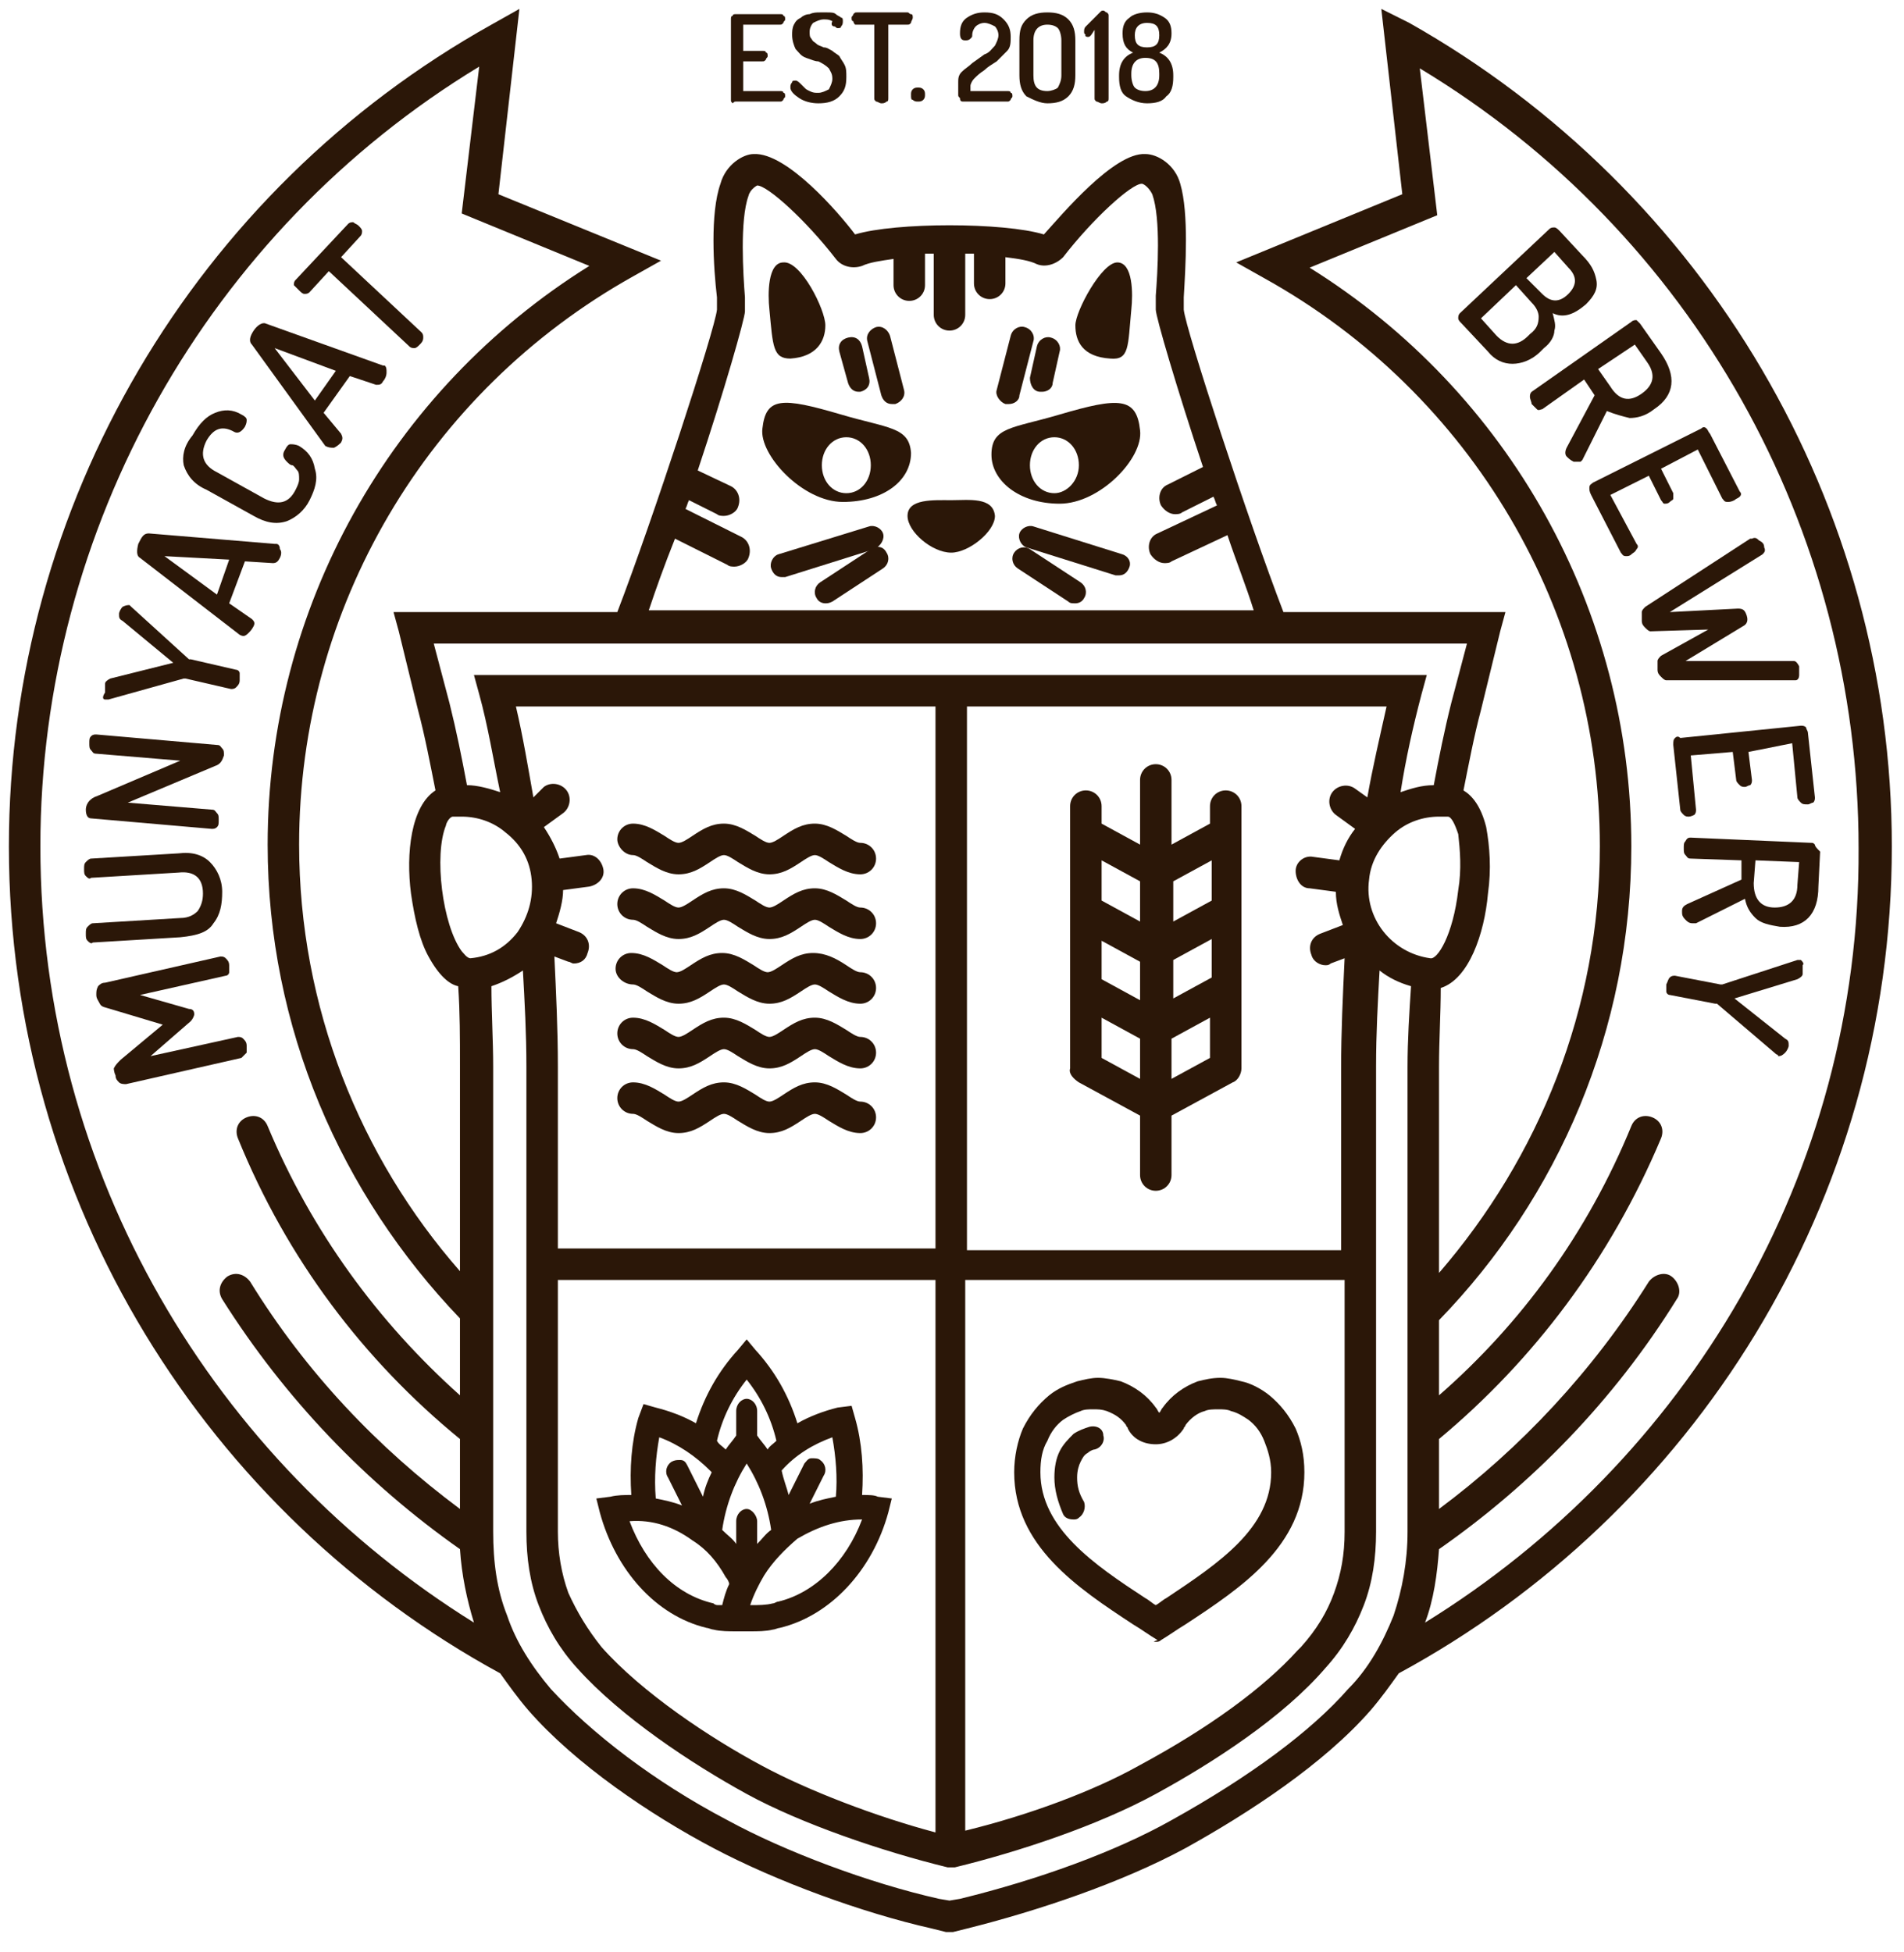 <svg width="79" height="81" viewBox="0 0 79 81" fill="none" xmlns="http://www.w3.org/2000/svg">
<path d="M64.059 14.443C64.349 14.225 64.494 13.935 64.494 13.717C64.567 13.499 64.494 13.282 64.422 12.992C64.857 13.209 65.292 13.064 65.8 12.629C66.163 12.266 66.308 11.976 66.235 11.614C66.163 11.251 66.018 10.961 65.655 10.598L64.712 9.582C64.639 9.51 64.567 9.437 64.494 9.437C64.422 9.437 64.349 9.437 64.277 9.51L60.577 12.992C60.505 13.064 60.505 13.137 60.505 13.209C60.505 13.282 60.577 13.354 60.65 13.427L61.738 14.588C62.028 14.95 62.391 15.095 62.754 15.095C63.116 15.095 63.551 14.95 63.914 14.588L64.059 14.443ZM64.494 10.453L65.075 11.106C65.437 11.468 65.437 11.831 65.075 12.194C64.712 12.556 64.349 12.556 63.987 12.194L63.334 11.541L64.494 10.453ZM63.479 13.862L63.406 13.935C62.971 14.37 62.536 14.37 62.101 13.935L61.448 13.209L62.899 11.831L63.551 12.556C63.769 12.774 63.842 12.992 63.842 13.137C63.842 13.427 63.769 13.645 63.479 13.862Z" fill="#2B1708"/>
<path d="M67.614 17.344C67.904 17.344 68.266 17.272 68.629 16.981C69.5 16.401 69.572 15.603 68.919 14.66L68.049 13.427C67.976 13.354 67.976 13.354 67.904 13.282C67.831 13.282 67.759 13.282 67.686 13.354L63.551 16.256C63.479 16.329 63.479 16.401 63.479 16.474C63.479 16.546 63.551 16.691 63.551 16.764C63.624 16.836 63.697 16.909 63.769 16.981C63.842 17.054 63.914 16.981 63.987 16.981L65.728 15.748L66.163 16.401L65.002 18.577C64.93 18.722 64.93 18.867 65.002 18.94C65.075 19.012 65.147 19.085 65.292 19.158C65.437 19.158 65.51 19.158 65.582 19.158L65.655 19.085L66.671 17.054C67.033 17.199 67.323 17.272 67.614 17.344ZM67.831 14.297L68.339 15.023C68.702 15.531 68.629 15.966 68.121 16.329C67.614 16.691 67.178 16.619 66.816 16.038L66.308 15.313L67.831 14.297Z" fill="#2B1708"/>
<path d="M66.816 20.536L68.412 19.738L68.919 20.753C68.992 20.826 68.992 20.899 69.064 20.899C69.137 20.899 69.21 20.899 69.282 20.826C69.355 20.753 69.427 20.753 69.427 20.681C69.427 20.608 69.427 20.536 69.427 20.463L68.919 19.448L70.443 18.65L71.458 20.681C71.531 20.753 71.531 20.826 71.676 20.826C71.748 20.826 71.821 20.826 71.966 20.753C72.038 20.681 72.111 20.681 72.184 20.608C72.256 20.536 72.256 20.463 72.184 20.391L70.951 17.997C70.878 17.924 70.878 17.852 70.805 17.779C70.733 17.707 70.66 17.707 70.588 17.779L66.09 20.028C66.018 20.101 65.945 20.101 65.945 20.246C65.945 20.318 65.945 20.391 66.018 20.536L67.251 22.93C67.323 23.002 67.323 23.075 67.469 23.075C67.541 23.075 67.614 23.075 67.686 23.002C67.759 22.93 67.831 22.93 67.904 22.785C67.976 22.712 67.976 22.64 67.904 22.567L66.816 20.536Z" fill="#2B1708"/>
<path d="M74.505 28.225C74.577 28.225 74.65 28.152 74.65 28.008C74.65 27.862 74.65 27.79 74.65 27.645C74.577 27.5 74.505 27.427 74.432 27.427H69.935L72.329 25.976C72.474 25.904 72.546 25.759 72.474 25.541C72.401 25.323 72.329 25.251 72.111 25.251L69.282 25.396L73.127 23.002C73.199 22.93 73.272 22.857 73.199 22.712C73.199 22.567 73.127 22.494 72.982 22.422C72.909 22.349 72.837 22.277 72.691 22.349H72.619L68.266 25.178C68.194 25.251 68.121 25.323 68.121 25.396C68.121 25.469 68.121 25.614 68.121 25.759C68.121 25.904 68.194 25.976 68.266 26.049C68.339 26.121 68.412 26.194 68.484 26.194L70.878 26.121L68.919 27.209C68.847 27.282 68.774 27.355 68.774 27.427C68.774 27.5 68.774 27.645 68.774 27.79C68.774 27.935 68.847 28.008 68.919 28.08C68.992 28.152 69.064 28.225 69.137 28.225H74.505Z" fill="#2B1708"/>
<path d="M69.5 30.619C69.427 30.691 69.427 30.764 69.427 30.909L69.717 33.593C69.717 33.666 69.79 33.738 69.862 33.811C69.935 33.883 70.007 33.883 70.08 33.883C70.153 33.883 70.298 33.811 70.298 33.811C70.37 33.738 70.37 33.666 70.37 33.593L70.153 31.344L71.894 31.199L72.038 32.36C72.038 32.432 72.111 32.505 72.184 32.578C72.256 32.65 72.329 32.65 72.401 32.65C72.474 32.65 72.546 32.578 72.619 32.578C72.691 32.505 72.691 32.432 72.691 32.36L72.546 31.199L74.36 30.837L74.577 33.085C74.577 33.158 74.65 33.23 74.722 33.303C74.795 33.375 74.868 33.375 75.013 33.375C75.085 33.375 75.158 33.303 75.23 33.303C75.303 33.23 75.303 33.158 75.303 33.085L75.013 30.401C75.013 30.329 74.94 30.256 74.94 30.184C74.868 30.111 74.795 30.111 74.722 30.111L69.717 30.619C69.645 30.546 69.572 30.546 69.5 30.619Z" fill="#2B1708"/>
<path d="M75.303 35.044C75.23 34.971 75.23 34.971 75.158 34.971L70.153 34.754C70.08 34.754 70.007 34.754 69.935 34.899C69.862 34.971 69.862 35.044 69.862 35.189C69.862 35.334 69.862 35.407 69.935 35.479C70.007 35.552 70.007 35.624 70.153 35.624L72.256 35.697V36.495L70.007 37.51C69.862 37.583 69.79 37.655 69.79 37.8C69.79 37.945 69.79 38.018 69.935 38.163C70.007 38.236 70.08 38.308 70.225 38.308C70.298 38.308 70.298 38.308 70.37 38.308L72.401 37.292C72.474 37.655 72.619 37.873 72.837 38.09C73.054 38.308 73.417 38.381 73.852 38.453C74.868 38.526 75.448 37.945 75.448 36.785L75.52 35.334C75.375 35.189 75.303 35.116 75.303 35.044ZM74.577 36.712C74.577 37.365 74.215 37.655 73.634 37.655C73.054 37.655 72.764 37.292 72.764 36.64L72.837 35.697L74.65 35.769L74.577 36.712Z" fill="#2B1708"/>
<path d="M74.722 39.831C74.722 39.831 74.65 39.831 74.577 39.831L71.458 40.847C71.386 40.847 71.386 40.847 71.386 40.847L69.5 40.484C69.427 40.484 69.355 40.484 69.282 40.557C69.21 40.629 69.21 40.702 69.137 40.847C69.137 40.919 69.137 41.065 69.137 41.137C69.137 41.21 69.21 41.282 69.282 41.282L71.168 41.645H71.241L73.707 43.749C73.707 43.749 73.779 43.749 73.779 43.821C73.852 43.821 73.924 43.821 74.07 43.676C74.142 43.603 74.215 43.458 74.215 43.386C74.215 43.241 74.215 43.168 74.07 43.096L71.966 41.427L74.577 40.629C74.722 40.557 74.795 40.484 74.795 40.412C74.795 40.267 74.795 40.194 74.795 40.049C74.868 39.977 74.795 39.904 74.722 39.831Z" fill="#2B1708"/>
<path d="M10.235 43.676C10.235 43.603 10.235 43.458 10.235 43.386C10.235 43.241 10.162 43.168 10.09 43.096C10.017 43.023 9.945 43.023 9.872 43.023L6.245 43.821L7.914 42.37C7.986 42.298 8.059 42.153 8.059 42.08C8.059 41.935 7.986 41.862 7.841 41.862L5.81 41.282L9.364 40.484C9.437 40.484 9.509 40.412 9.509 40.339C9.509 40.267 9.509 40.122 9.509 40.049C9.509 39.904 9.437 39.831 9.364 39.759C9.292 39.686 9.219 39.686 9.147 39.686L4.359 40.774C4.214 40.774 4.141 40.847 4.069 40.919C3.996 41.065 3.996 41.137 3.996 41.282C3.996 41.427 4.069 41.5 4.141 41.645C4.214 41.79 4.359 41.79 4.577 41.862L6.753 42.515L5.012 43.966C4.867 44.111 4.794 44.184 4.722 44.329C4.722 44.329 4.722 44.474 4.794 44.619C4.794 44.764 4.867 44.837 4.939 44.909C5.012 44.982 5.157 44.982 5.23 44.982L10.017 43.894C10.09 43.821 10.162 43.749 10.235 43.676Z" fill="#2B1708"/>
<path d="M8.857 38.308C9.147 37.945 9.219 37.51 9.219 37.002C9.219 36.495 9.002 36.059 8.711 35.769C8.421 35.479 7.986 35.334 7.406 35.407L3.779 35.624C3.706 35.624 3.634 35.697 3.561 35.769C3.489 35.842 3.489 35.914 3.489 36.059C3.489 36.204 3.489 36.277 3.561 36.349C3.634 36.422 3.706 36.495 3.779 36.422L7.406 36.204C8.059 36.132 8.421 36.422 8.421 37.075C8.421 37.365 8.349 37.583 8.204 37.8C8.059 37.945 7.841 38.09 7.478 38.09L3.851 38.308C3.779 38.308 3.706 38.381 3.634 38.453C3.561 38.526 3.561 38.598 3.561 38.743C3.561 38.888 3.561 38.961 3.634 39.033C3.706 39.106 3.779 39.179 3.851 39.106L7.478 38.888C8.204 38.816 8.639 38.671 8.857 38.308Z" fill="#2B1708"/>
<path d="M3.779 33.956L8.784 34.391C8.857 34.391 8.929 34.391 9.002 34.318C9.074 34.246 9.074 34.173 9.074 34.028C9.074 33.883 9.074 33.811 9.002 33.738C8.929 33.666 8.929 33.593 8.784 33.593L5.302 33.303L8.929 31.779C9.147 31.707 9.219 31.562 9.292 31.344C9.292 31.199 9.292 31.127 9.219 31.054C9.147 30.982 9.147 30.909 9.002 30.909L3.996 30.474C3.924 30.474 3.851 30.474 3.779 30.546C3.706 30.619 3.706 30.691 3.706 30.837C3.706 30.982 3.706 31.054 3.779 31.127C3.851 31.199 3.851 31.272 3.996 31.272L7.478 31.562L4.069 33.013C3.851 33.085 3.779 33.158 3.706 33.23C3.634 33.303 3.561 33.448 3.561 33.593C3.561 33.811 3.634 33.956 3.779 33.956Z" fill="#2B1708"/>
<path d="M4.359 29.023C4.359 29.023 4.432 29.023 4.504 29.023L7.623 28.153C7.696 28.153 7.696 28.153 7.696 28.153L9.582 28.588C9.654 28.588 9.727 28.588 9.8 28.515C9.872 28.443 9.945 28.37 9.945 28.225C9.945 28.153 9.945 28.008 9.945 27.935C9.945 27.862 9.872 27.79 9.8 27.79L7.913 27.355H7.841L5.447 25.178L5.375 25.106C5.302 25.106 5.23 25.106 5.084 25.178C5.012 25.251 4.939 25.396 4.939 25.469C4.939 25.614 4.939 25.686 5.084 25.759L7.188 27.5L4.577 28.153C4.432 28.225 4.359 28.298 4.359 28.37C4.359 28.515 4.359 28.588 4.359 28.733C4.214 28.951 4.287 29.023 4.359 29.023Z" fill="#2B1708"/>
<path d="M9.945 26.339C10.09 26.412 10.162 26.412 10.307 26.267C10.38 26.194 10.452 26.121 10.525 25.976C10.598 25.831 10.525 25.759 10.452 25.686L9.509 25.033L10.162 23.292L11.323 23.365C11.468 23.365 11.54 23.292 11.613 23.147C11.685 23.002 11.685 22.857 11.613 22.785C11.613 22.64 11.54 22.567 11.468 22.567H11.395L6.173 22.132C5.955 22.132 5.882 22.277 5.737 22.567C5.665 22.857 5.665 23.075 5.81 23.147L9.945 26.339ZM9.509 23.22L9.002 24.671L6.825 23.075L9.509 23.22Z" fill="#2B1708"/>
<path d="M8.566 20.318L10.525 21.406C11.033 21.697 11.468 21.769 11.903 21.624C12.266 21.479 12.629 21.189 12.846 20.753C13.064 20.318 13.209 19.883 13.064 19.448C12.991 19.012 12.774 18.722 12.411 18.505C12.266 18.432 12.121 18.432 12.048 18.432C11.976 18.432 11.903 18.505 11.831 18.65C11.686 18.867 11.758 19.012 11.903 19.158C11.976 19.23 12.048 19.303 12.121 19.303C12.193 19.303 12.266 19.448 12.338 19.52C12.411 19.593 12.411 19.738 12.411 19.883C12.411 20.028 12.338 20.173 12.266 20.318C11.976 20.899 11.54 20.971 10.96 20.681L9.002 19.593C8.421 19.303 8.276 18.867 8.566 18.287C8.857 17.779 9.219 17.634 9.727 17.924C9.872 17.997 10.017 17.924 10.162 17.707C10.235 17.562 10.235 17.489 10.235 17.417C10.235 17.344 10.162 17.272 10.017 17.199C9.654 16.981 9.292 16.981 8.929 17.127C8.566 17.272 8.276 17.562 7.986 18.07C7.623 18.505 7.551 18.94 7.623 19.303C7.768 19.738 8.059 20.101 8.566 20.318Z" fill="#2B1708"/>
<path d="M13.499 18.505C13.644 18.577 13.717 18.577 13.862 18.577C14.007 18.505 14.079 18.432 14.152 18.36C14.224 18.215 14.224 18.142 14.152 17.997L13.427 17.127L14.515 15.603L15.603 15.966C15.748 15.966 15.82 15.966 15.893 15.821C15.965 15.748 16.038 15.603 16.038 15.458C16.038 15.313 16.038 15.241 15.965 15.168C15.965 15.168 15.965 15.168 15.893 15.168L11.033 13.427C10.888 13.354 10.67 13.5 10.525 13.717C10.38 13.935 10.307 14.152 10.452 14.297L13.499 18.505ZM13.934 15.386L13.064 16.619L11.395 14.443L13.934 15.386Z" fill="#2B1708"/>
<path d="M12.411 12.049C12.483 12.121 12.556 12.194 12.629 12.194C12.701 12.194 12.774 12.194 12.846 12.121L13.644 11.251L16.981 14.37C17.053 14.443 17.126 14.443 17.199 14.443C17.271 14.443 17.344 14.37 17.416 14.297C17.489 14.225 17.561 14.152 17.561 14.007C17.561 13.935 17.561 13.862 17.489 13.79L14.152 10.671L14.95 9.8C15.022 9.727 15.022 9.655 15.022 9.582C15.022 9.51 14.95 9.437 14.877 9.365C14.805 9.292 14.732 9.292 14.66 9.22C14.587 9.22 14.515 9.22 14.442 9.292L12.266 11.614C12.193 11.686 12.193 11.759 12.193 11.831C12.266 11.904 12.338 11.976 12.411 12.049Z" fill="#2B1708"/>
<path d="M35.188 15.893C35.261 16.111 35.406 16.256 35.624 16.256H35.696C35.986 16.183 36.131 15.966 36.059 15.676L35.769 14.37C35.696 14.08 35.478 13.935 35.188 14.007C34.898 14.08 34.753 14.297 34.826 14.588L35.188 15.893Z" fill="#2B1708"/>
<path d="M36.567 16.401C36.639 16.619 36.784 16.764 37.002 16.764C37.074 16.764 37.074 16.764 37.147 16.764C37.365 16.691 37.582 16.474 37.51 16.183L36.929 13.935C36.857 13.717 36.639 13.499 36.349 13.572C36.131 13.645 35.914 13.862 35.986 14.152L36.567 16.401Z" fill="#2B1708"/>
<path d="M34.898 17.199C32.432 16.474 31.779 16.474 31.634 17.779C31.489 18.867 33.302 20.826 34.971 20.826C36.639 20.826 37.8 19.956 37.8 18.795C37.727 17.707 36.857 17.779 34.898 17.199ZM35.116 20.463C34.536 20.463 34.1 19.956 34.1 19.303C34.1 18.65 34.536 18.142 35.116 18.142C35.696 18.142 36.131 18.65 36.131 19.303C36.131 19.956 35.696 20.463 35.116 20.463Z" fill="#2B1708"/>
<path d="M36.639 22.132C36.567 21.914 36.276 21.769 36.059 21.842L32.287 23.002C32.069 23.075 31.924 23.365 31.997 23.582C32.069 23.8 32.214 23.945 32.432 23.945C32.504 23.945 32.504 23.945 32.577 23.945L36.276 22.785C36.567 22.64 36.712 22.349 36.639 22.132Z" fill="#2B1708"/>
<path d="M36.131 22.785L34.028 24.163C33.81 24.308 33.738 24.598 33.883 24.816C33.955 24.961 34.1 25.033 34.245 25.033C34.318 25.033 34.391 25.033 34.535 24.961L36.639 23.582C36.857 23.438 36.929 23.147 36.784 22.93C36.639 22.64 36.349 22.64 36.131 22.785Z" fill="#2B1708"/>
<path d="M32.795 14.878C33.883 14.805 34.245 14.152 34.245 13.499C34.245 12.847 33.23 10.816 32.504 10.888C31.852 10.888 31.852 12.194 31.924 12.847C32.069 14.37 32.069 14.878 32.795 14.878Z" fill="#2B1708"/>
<path d="M43.168 16.256H43.24C43.458 16.256 43.676 16.111 43.676 15.893L43.966 14.588C44.038 14.37 43.893 14.08 43.603 14.007C43.385 13.935 43.095 14.08 43.023 14.37L42.733 15.676C42.733 15.966 42.878 16.256 43.168 16.256Z" fill="#2B1708"/>
<path d="M41.717 16.764C41.789 16.764 41.789 16.764 41.862 16.764C42.08 16.764 42.297 16.619 42.297 16.401L42.878 14.152C42.95 13.935 42.805 13.645 42.515 13.572C42.297 13.5 42.007 13.645 41.935 13.935L41.354 16.183C41.282 16.401 41.499 16.691 41.717 16.764Z" fill="#2B1708"/>
<path d="M43.966 17.199C42.007 17.779 41.137 17.707 41.137 18.867C41.137 19.956 42.297 20.899 43.966 20.899C45.634 20.899 47.448 19.013 47.303 17.852C47.157 16.474 46.432 16.474 43.966 17.199ZM43.748 20.463C43.168 20.463 42.733 19.956 42.733 19.303C42.733 18.65 43.168 18.142 43.748 18.142C44.328 18.142 44.764 18.65 44.764 19.303C44.764 19.956 44.256 20.463 43.748 20.463Z" fill="#2B1708"/>
<path d="M39.468 20.753C38.743 20.753 37.655 20.681 37.655 21.406C37.655 22.059 38.67 22.93 39.468 22.93C40.194 22.93 41.282 22.059 41.282 21.406C41.209 20.608 40.194 20.753 39.468 20.753Z" fill="#2B1708"/>
<path d="M46.577 23.002L42.878 21.842C42.66 21.769 42.37 21.914 42.297 22.132C42.225 22.349 42.37 22.64 42.587 22.712L46.287 23.873C46.359 23.873 46.359 23.873 46.432 23.873C46.65 23.873 46.795 23.728 46.867 23.51C46.94 23.292 46.795 23.075 46.577 23.002Z" fill="#2B1708"/>
<path d="M42.733 22.785C42.515 22.64 42.225 22.712 42.08 22.93C41.935 23.147 42.007 23.438 42.225 23.583L44.328 24.961C44.401 25.033 44.474 25.033 44.618 25.033C44.764 25.033 44.909 24.961 44.981 24.816C45.126 24.598 45.054 24.308 44.836 24.163L42.733 22.785Z" fill="#2B1708"/>
<path d="M46.069 14.878C46.867 14.95 46.795 14.37 46.94 12.847C47.012 12.194 47.012 10.888 46.359 10.888C45.707 10.888 44.619 12.919 44.619 13.499C44.619 14.152 44.909 14.805 46.069 14.878Z" fill="#2B1708"/>
<path d="M44.764 44.909L47.303 46.288V48.754C47.303 49.117 47.593 49.407 47.955 49.407C48.318 49.407 48.608 49.117 48.608 48.754V46.288L51.147 44.909C51.365 44.837 51.51 44.547 51.51 44.329V33.448C51.51 33.085 51.22 32.795 50.857 32.795C50.494 32.795 50.204 33.085 50.204 33.448V34.173L48.608 35.044V32.36C48.608 31.997 48.318 31.707 47.955 31.707C47.593 31.707 47.303 31.997 47.303 32.36V35.044L45.707 34.173V33.448C45.707 33.085 45.416 32.795 45.054 32.795C44.691 32.795 44.401 33.085 44.401 33.448V44.329C44.328 44.547 44.546 44.764 44.764 44.909ZM45.707 39.033L47.303 39.904V41.5L45.707 40.629V39.033ZM50.277 40.557L48.681 41.427V39.831L50.277 38.961V40.557ZM45.707 42.225L47.303 43.096V44.764L45.707 43.894V42.225ZM48.608 44.764V43.096L50.204 42.225V43.894L48.608 44.764ZM50.277 37.365L48.681 38.236V36.567L50.277 35.697V37.365ZM47.303 36.567V38.236L45.707 37.365V35.697L47.303 36.567Z" fill="#2B1708"/>
<path d="M26.266 35.479C26.411 35.479 26.629 35.624 26.846 35.769C27.209 35.987 27.644 36.277 28.152 36.277C28.66 36.277 29.023 36.059 29.458 35.769C29.675 35.624 29.893 35.479 30.038 35.479C30.183 35.479 30.401 35.624 30.618 35.769C30.981 35.987 31.416 36.277 31.924 36.277C32.432 36.277 32.795 36.059 33.23 35.769C33.447 35.624 33.665 35.479 33.81 35.479C33.955 35.479 34.173 35.624 34.391 35.769C34.753 35.987 35.188 36.277 35.696 36.277C36.059 36.277 36.349 35.987 36.349 35.624C36.349 35.261 36.059 34.971 35.696 34.971C35.551 34.971 35.334 34.826 35.116 34.681C34.753 34.464 34.318 34.173 33.81 34.173C33.302 34.173 32.94 34.391 32.504 34.681C32.287 34.826 32.069 34.971 31.924 34.971C31.779 34.971 31.561 34.826 31.344 34.681C30.981 34.464 30.546 34.173 30.038 34.173C29.53 34.173 29.168 34.391 28.732 34.681C28.515 34.826 28.297 34.971 28.152 34.971C28.007 34.971 27.789 34.826 27.572 34.681C27.209 34.464 26.774 34.173 26.266 34.173C25.903 34.173 25.613 34.464 25.613 34.826C25.613 35.116 25.903 35.479 26.266 35.479Z" fill="#2B1708"/>
<path d="M26.266 38.163C26.411 38.163 26.629 38.308 26.846 38.453C27.209 38.671 27.644 38.961 28.152 38.961C28.66 38.961 29.023 38.743 29.458 38.453C29.675 38.308 29.893 38.163 30.038 38.163C30.183 38.163 30.401 38.308 30.618 38.453C30.981 38.671 31.416 38.961 31.924 38.961C32.432 38.961 32.795 38.743 33.23 38.453C33.447 38.308 33.665 38.163 33.81 38.163C33.955 38.163 34.173 38.308 34.391 38.453C34.753 38.671 35.188 38.961 35.696 38.961C36.059 38.961 36.349 38.671 36.349 38.308C36.349 37.945 36.059 37.655 35.696 37.655C35.551 37.655 35.334 37.51 35.116 37.365C34.753 37.147 34.318 36.857 33.81 36.857C33.302 36.857 32.94 37.075 32.504 37.365C32.287 37.51 32.069 37.655 31.924 37.655C31.779 37.655 31.561 37.51 31.344 37.365C30.981 37.147 30.546 36.857 30.038 36.857C29.53 36.857 29.168 37.075 28.732 37.365C28.515 37.51 28.297 37.655 28.152 37.655C28.007 37.655 27.789 37.51 27.572 37.365C27.209 37.147 26.774 36.857 26.266 36.857C25.903 36.857 25.613 37.148 25.613 37.51C25.613 37.873 25.903 38.163 26.266 38.163Z" fill="#2B1708"/>
<path d="M26.266 40.847C26.411 40.847 26.629 40.992 26.846 41.137C27.209 41.355 27.644 41.645 28.152 41.645C28.66 41.645 29.023 41.427 29.458 41.137C29.675 40.992 29.893 40.847 30.038 40.847C30.183 40.847 30.401 40.992 30.618 41.137C30.981 41.355 31.416 41.645 31.924 41.645C32.432 41.645 32.795 41.427 33.23 41.137C33.447 40.992 33.665 40.847 33.81 40.847C33.955 40.847 34.173 40.992 34.391 41.137C34.753 41.355 35.188 41.645 35.696 41.645C36.059 41.645 36.349 41.355 36.349 40.992C36.349 40.629 36.059 40.339 35.696 40.339C35.551 40.339 35.334 40.194 35.116 40.049C34.681 39.759 34.245 39.541 33.738 39.541C33.23 39.541 32.867 39.759 32.432 40.049C32.214 40.194 31.997 40.339 31.852 40.339C31.706 40.339 31.489 40.194 31.271 40.049C30.909 39.831 30.473 39.541 29.966 39.541C29.458 39.541 29.095 39.759 28.66 40.049C28.442 40.194 28.225 40.339 28.079 40.339C27.934 40.339 27.717 40.194 27.499 40.049C27.137 39.831 26.701 39.541 26.194 39.541C25.831 39.541 25.541 39.831 25.541 40.194C25.541 40.557 25.903 40.847 26.266 40.847Z" fill="#2B1708"/>
<path d="M26.266 43.531C26.411 43.531 26.629 43.676 26.846 43.821C27.209 44.039 27.644 44.329 28.152 44.329C28.66 44.329 29.023 44.111 29.458 43.821C29.675 43.676 29.893 43.531 30.038 43.531C30.183 43.531 30.401 43.676 30.618 43.821C30.981 44.039 31.416 44.329 31.924 44.329C32.432 44.329 32.795 44.111 33.23 43.821C33.447 43.676 33.665 43.531 33.81 43.531C33.955 43.531 34.173 43.676 34.391 43.821C34.753 44.039 35.188 44.329 35.696 44.329C36.059 44.329 36.349 44.039 36.349 43.676C36.349 43.313 36.059 43.023 35.696 43.023C35.551 43.023 35.334 42.878 35.116 42.733C34.753 42.515 34.318 42.225 33.81 42.225C33.302 42.225 32.94 42.443 32.504 42.733C32.287 42.878 32.069 43.023 31.924 43.023C31.779 43.023 31.561 42.878 31.344 42.733C30.981 42.515 30.546 42.225 30.038 42.225C29.53 42.225 29.168 42.443 28.732 42.733C28.515 42.878 28.297 43.023 28.152 43.023C28.007 43.023 27.789 42.878 27.572 42.733C27.209 42.515 26.774 42.225 26.266 42.225C25.903 42.225 25.613 42.515 25.613 42.878C25.613 43.241 25.903 43.531 26.266 43.531Z" fill="#2B1708"/>
<path d="M26.266 46.215C26.411 46.215 26.629 46.36 26.846 46.505C27.209 46.723 27.644 47.013 28.152 47.013C28.66 47.013 29.023 46.795 29.458 46.505C29.675 46.36 29.893 46.215 30.038 46.215C30.183 46.215 30.401 46.36 30.618 46.505C30.981 46.723 31.416 47.013 31.924 47.013C32.432 47.013 32.795 46.795 33.23 46.505C33.447 46.36 33.665 46.215 33.81 46.215C33.955 46.215 34.173 46.36 34.391 46.505C34.753 46.723 35.188 47.013 35.696 47.013C36.059 47.013 36.349 46.723 36.349 46.36C36.349 45.997 36.059 45.707 35.696 45.707C35.551 45.707 35.334 45.562 35.116 45.417C34.753 45.199 34.318 44.909 33.81 44.909C33.302 44.909 32.94 45.127 32.504 45.417C32.287 45.562 32.069 45.707 31.924 45.707C31.779 45.707 31.561 45.562 31.344 45.417C30.981 45.199 30.546 44.909 30.038 44.909C29.53 44.909 29.168 45.127 28.732 45.417C28.515 45.562 28.297 45.707 28.152 45.707C28.007 45.707 27.789 45.562 27.572 45.417C27.209 45.199 26.774 44.909 26.266 44.909C25.903 44.909 25.613 45.199 25.613 45.562C25.613 45.925 25.903 46.215 26.266 46.215Z" fill="#2B1708"/>
<path d="M30.546 4.214H32.359C32.432 4.214 32.432 4.214 32.504 4.142C32.504 4.069 32.577 4.069 32.577 3.997C32.577 3.924 32.577 3.852 32.504 3.852C32.504 3.779 32.432 3.779 32.359 3.779H30.836V2.546H31.634C31.706 2.546 31.706 2.546 31.779 2.474C31.779 2.401 31.852 2.401 31.852 2.328C31.852 2.256 31.852 2.183 31.779 2.183C31.779 2.111 31.706 2.111 31.634 2.111H30.836V1.023H32.359C32.432 1.023 32.432 1.023 32.504 0.95C32.504 0.878 32.577 0.878 32.577 0.805C32.577 0.733 32.577 0.66 32.504 0.66C32.504 0.587 32.432 0.587 32.359 0.587H30.546C30.473 0.587 30.401 0.587 30.401 0.66C30.328 0.66 30.328 0.733 30.328 0.805V4.142C30.328 4.214 30.328 4.214 30.401 4.287C30.473 4.214 30.473 4.214 30.546 4.214Z" fill="#2B1708"/>
<path d="M33.157 4.069C33.375 4.214 33.665 4.287 33.955 4.287C34.318 4.287 34.608 4.214 34.826 3.997C35.043 3.779 35.116 3.562 35.116 3.199C35.116 2.981 35.116 2.836 35.043 2.691C34.971 2.546 34.898 2.474 34.826 2.328C34.753 2.256 34.608 2.183 34.536 2.111C34.391 2.038 34.318 1.966 34.173 1.966C34.028 1.893 33.955 1.893 33.883 1.821C33.81 1.748 33.738 1.748 33.665 1.603C33.593 1.531 33.593 1.458 33.593 1.313C33.593 1.168 33.665 1.023 33.738 0.95C33.883 0.878 34.028 0.805 34.173 0.805C34.318 0.805 34.391 0.805 34.536 0.878C34.463 1.023 34.536 1.095 34.608 1.095C34.681 1.095 34.681 1.168 34.753 1.168C34.826 1.168 34.898 1.168 34.898 1.095C34.971 1.023 34.971 0.95 34.971 0.878C34.971 0.805 34.971 0.733 34.898 0.733C34.826 0.66 34.753 0.66 34.681 0.588C34.608 0.515 34.463 0.515 34.318 0.515C34.245 0.515 34.1 0.515 34.028 0.515C33.883 0.515 33.738 0.515 33.593 0.588C33.447 0.588 33.302 0.66 33.23 0.733C33.085 0.805 33.012 0.878 32.94 1.023C32.867 1.168 32.867 1.313 32.867 1.458C32.867 1.676 32.94 1.893 33.012 2.038C33.157 2.183 33.23 2.328 33.447 2.401C33.665 2.474 33.81 2.546 33.955 2.546C34.1 2.619 34.245 2.691 34.391 2.836C34.463 2.981 34.536 3.054 34.536 3.271C34.536 3.417 34.463 3.562 34.391 3.707C34.245 3.779 34.1 3.852 33.955 3.852C33.81 3.852 33.738 3.852 33.593 3.779C33.447 3.707 33.447 3.707 33.375 3.634C33.302 3.562 33.302 3.562 33.23 3.489C33.157 3.417 33.085 3.344 33.012 3.344C32.94 3.344 32.867 3.344 32.867 3.417C32.795 3.489 32.795 3.562 32.795 3.634C32.795 3.779 32.94 3.924 33.157 4.069Z" fill="#2B1708"/>
<path d="M35.479 1.023H36.276V4.069C36.276 4.142 36.276 4.142 36.349 4.214C36.422 4.214 36.494 4.287 36.567 4.287C36.639 4.287 36.712 4.287 36.784 4.214C36.857 4.214 36.857 4.142 36.857 4.069V1.023H37.655C37.727 1.023 37.727 1.023 37.8 0.95C37.8 0.878 37.872 0.805 37.872 0.733C37.872 0.66 37.872 0.588 37.8 0.588C37.727 0.588 37.727 0.515 37.655 0.515H35.551C35.479 0.515 35.479 0.515 35.406 0.588C35.406 0.66 35.334 0.66 35.334 0.733C35.334 0.805 35.334 0.878 35.406 0.878C35.406 0.95 35.479 1.023 35.479 1.023Z" fill="#2B1708"/>
<path d="M37.872 4.142C37.945 4.214 38.017 4.214 38.09 4.214C38.163 4.214 38.235 4.214 38.308 4.142C38.38 4.069 38.38 3.997 38.38 3.924C38.38 3.852 38.38 3.779 38.308 3.707C38.235 3.634 38.163 3.634 38.09 3.634C38.017 3.634 37.945 3.634 37.872 3.707C37.8 3.779 37.8 3.852 37.8 3.924C37.8 4.069 37.8 4.142 37.872 4.142Z" fill="#2B1708"/>
<path d="M39.976 4.214H41.789C41.862 4.214 41.862 4.214 41.935 4.142C41.935 4.069 42.007 4.069 42.007 3.997C42.007 3.924 42.007 3.852 41.935 3.852C41.935 3.779 41.862 3.779 41.789 3.779H40.266V3.562C40.266 3.489 40.339 3.344 40.411 3.271C40.556 3.126 40.629 3.054 40.846 2.909C40.992 2.764 41.137 2.691 41.354 2.546C41.499 2.401 41.644 2.256 41.789 2.111C41.935 1.966 41.935 1.748 41.935 1.531C41.935 1.24 41.862 1.023 41.644 0.805C41.427 0.588 41.209 0.515 40.846 0.515C40.556 0.515 40.339 0.588 40.121 0.733C39.904 0.878 39.831 1.095 39.831 1.385C39.831 1.603 39.904 1.676 40.049 1.676C40.121 1.676 40.194 1.676 40.266 1.603C40.339 1.531 40.339 1.531 40.339 1.458C40.339 1.313 40.411 1.168 40.484 1.095C40.556 1.023 40.701 0.95 40.846 0.95C40.992 0.95 41.137 1.023 41.282 1.095C41.354 1.168 41.427 1.313 41.427 1.458C41.427 1.603 41.354 1.748 41.282 1.893C41.137 2.038 41.064 2.183 40.846 2.256L40.339 2.619C40.194 2.764 40.048 2.836 39.904 2.981C39.758 3.126 39.758 3.271 39.758 3.417V3.924C39.758 3.997 39.758 3.997 39.831 4.069C39.831 4.214 39.904 4.214 39.976 4.214Z" fill="#2B1708"/>
<path d="M43.458 4.287C43.821 4.287 44.111 4.214 44.328 3.997C44.546 3.779 44.618 3.489 44.618 3.126V1.676C44.618 1.313 44.546 1.023 44.328 0.805C44.111 0.588 43.821 0.515 43.458 0.515C43.095 0.515 42.805 0.588 42.587 0.805C42.37 1.023 42.297 1.24 42.297 1.676V3.126C42.297 3.489 42.37 3.779 42.587 3.997C42.878 4.142 43.168 4.287 43.458 4.287ZM42.878 1.676C42.878 1.24 43.095 1.023 43.458 1.023C43.675 1.023 43.821 1.095 43.893 1.168C43.966 1.24 44.038 1.458 44.038 1.676V3.126C44.038 3.344 43.966 3.489 43.893 3.634C43.821 3.707 43.603 3.779 43.458 3.779C43.023 3.779 42.878 3.562 42.878 3.126V1.676Z" fill="#2B1708"/>
<path d="M45.126 1.531C45.199 1.531 45.199 1.531 45.271 1.458L45.416 1.24V4.069C45.416 4.142 45.416 4.142 45.489 4.214C45.562 4.214 45.634 4.287 45.707 4.287C45.779 4.287 45.852 4.287 45.924 4.214C45.997 4.214 45.997 4.142 45.997 4.069V0.66C45.997 0.587 45.997 0.587 45.924 0.515C45.852 0.515 45.852 0.442 45.779 0.442C45.707 0.442 45.707 0.442 45.634 0.515L45.054 1.095C44.981 1.168 44.981 1.24 44.981 1.313C44.981 1.385 44.981 1.385 45.054 1.458C44.981 1.458 45.054 1.531 45.126 1.531Z" fill="#2B1708"/>
<path d="M47.593 4.287C47.955 4.287 48.245 4.214 48.391 3.997C48.608 3.852 48.681 3.562 48.681 3.199V3.126C48.681 2.619 48.463 2.328 48.1 2.183C48.391 2.038 48.608 1.821 48.608 1.385C48.608 1.095 48.536 0.878 48.318 0.733C48.1 0.588 47.883 0.515 47.593 0.515C47.303 0.515 47.012 0.588 46.867 0.733C46.65 0.878 46.577 1.095 46.577 1.385C46.577 1.821 46.722 2.038 47.012 2.183C46.65 2.328 46.432 2.619 46.432 3.126V3.199C46.432 3.562 46.505 3.852 46.722 3.997C46.94 4.142 47.23 4.287 47.593 4.287ZM47.593 0.95C47.955 0.95 48.1 1.095 48.1 1.458C48.1 1.821 47.955 1.966 47.593 1.966C47.23 1.966 47.085 1.821 47.085 1.458C47.085 1.168 47.23 0.95 47.593 0.95ZM46.94 3.054C46.94 2.619 47.157 2.401 47.52 2.401C47.955 2.401 48.1 2.619 48.1 3.054V3.126C48.1 3.562 47.883 3.779 47.52 3.779C47.303 3.779 47.157 3.707 47.085 3.634C47.012 3.562 46.94 3.344 46.94 3.126V3.054Z" fill="#2B1708"/>
<path d="M29.313 67.542C29.385 67.542 29.53 67.614 29.603 67.614C29.893 67.687 30.256 67.687 30.546 67.687C30.618 67.687 30.691 67.687 30.691 67.687C30.764 67.687 30.836 67.687 30.836 67.687C30.909 67.687 30.981 67.687 30.981 67.687C31.054 67.687 31.126 67.687 31.126 67.687C31.416 67.687 31.779 67.687 32.069 67.614C32.142 67.614 32.287 67.542 32.359 67.542C34.463 67.034 36.204 65.148 36.857 62.754L37.002 62.174L36.422 62.101C36.276 62.029 36.059 62.029 35.769 62.029C35.841 60.941 35.769 59.852 35.478 58.837L35.334 58.329L34.753 58.402C34.173 58.547 33.593 58.764 33.085 59.054C32.722 57.894 32.142 56.878 31.344 56.008L30.981 55.572L30.618 56.008C29.82 56.878 29.24 57.894 28.877 59.054C28.37 58.764 27.789 58.547 27.209 58.402L26.701 58.257L26.484 58.837C26.194 59.852 26.121 60.941 26.194 62.029C25.903 62.029 25.613 62.029 25.323 62.101L24.743 62.174L24.888 62.754C25.541 65.148 27.209 67.034 29.313 67.542ZM30.981 62.609C30.764 62.609 30.546 62.827 30.546 63.117V64.06C30.401 63.842 30.183 63.697 29.965 63.479C30.111 62.464 30.473 61.521 30.981 60.723C31.489 61.521 31.852 62.464 31.997 63.479C31.779 63.624 31.634 63.842 31.416 64.06V63.117C31.416 62.899 31.199 62.609 30.981 62.609ZM35.769 63.044C35.116 64.785 33.81 66.091 32.287 66.454C32.214 66.454 32.142 66.526 32.069 66.526C31.779 66.599 31.489 66.599 31.126 66.599C31.271 66.163 31.489 65.728 31.706 65.365C32.069 64.785 32.577 64.277 33.085 63.842C33.955 63.334 34.826 63.044 35.769 63.044ZM32.432 61.013C33.012 60.36 33.738 59.925 34.535 59.635C34.681 60.433 34.753 61.303 34.681 62.101C34.318 62.174 33.955 62.246 33.593 62.391L34.173 61.231C34.318 61.013 34.245 60.723 34.028 60.578C33.955 60.505 33.81 60.505 33.665 60.505C33.52 60.505 33.447 60.65 33.375 60.723L32.722 62.029C32.65 61.738 32.504 61.376 32.432 61.013ZM30.981 57.241C31.561 57.966 31.997 58.837 32.214 59.78C32.069 59.925 31.924 59.997 31.852 60.142C31.706 59.925 31.561 59.78 31.416 59.562V58.547C31.416 58.257 31.199 58.039 30.981 58.039C30.764 58.039 30.546 58.257 30.546 58.547V59.562C30.401 59.78 30.256 59.925 30.111 60.142C29.965 59.997 29.82 59.925 29.748 59.78C29.965 58.837 30.401 57.966 30.981 57.241ZM27.354 59.635C28.152 59.925 28.877 60.433 29.458 61.013L29.53 61.086C29.385 61.376 29.24 61.738 29.168 62.101L28.515 60.795C28.442 60.65 28.37 60.578 28.225 60.578C28.079 60.578 28.007 60.578 27.862 60.65C27.644 60.795 27.572 61.086 27.717 61.303L28.297 62.464C27.934 62.319 27.572 62.246 27.209 62.174C27.137 61.303 27.209 60.433 27.354 59.635ZM28.732 63.915C29.313 64.277 29.748 64.785 30.111 65.438C30.183 65.51 30.256 65.656 30.256 65.728C30.111 66.018 30.038 66.308 29.965 66.599C29.893 66.599 29.82 66.599 29.82 66.599C29.748 66.599 29.675 66.599 29.603 66.526C28.007 66.163 26.774 64.858 26.121 63.117C27.064 63.044 27.934 63.334 28.732 63.915Z" fill="#2B1708"/>
<path d="M47.955 68.122C48.028 68.122 48.1 68.122 48.173 68.049C48.536 67.832 48.826 67.614 49.189 67.397C51.51 65.873 54.121 64.132 54.121 61.086C54.121 60.36 53.976 59.78 53.758 59.272C53.468 58.692 53.106 58.257 52.67 57.894C52.308 57.604 51.873 57.386 51.51 57.313C51.22 57.241 50.929 57.168 50.639 57.168C50.277 57.168 49.986 57.241 49.696 57.313C49.116 57.531 48.608 57.894 48.245 58.402C48.173 58.474 48.173 58.547 48.1 58.619C48.028 58.547 48.028 58.474 47.955 58.402C47.593 57.894 47.085 57.531 46.505 57.313C46.214 57.241 45.852 57.168 45.562 57.168C45.271 57.168 44.981 57.241 44.691 57.313C44.256 57.459 43.893 57.604 43.531 57.894C43.095 58.257 42.733 58.692 42.442 59.272C42.225 59.78 42.08 60.433 42.08 61.086C42.08 64.132 44.691 65.873 47.012 67.397C47.375 67.614 47.665 67.832 48.028 68.049C47.81 68.122 47.883 68.122 47.955 68.122ZM43.168 61.086C43.168 60.578 43.24 60.142 43.458 59.78C43.603 59.417 43.821 59.127 44.111 58.909C44.328 58.764 44.619 58.619 44.836 58.547C44.981 58.474 45.199 58.474 45.344 58.474C45.562 58.474 45.707 58.474 45.924 58.547C46.287 58.692 46.505 58.837 46.722 59.127C46.722 59.2 46.795 59.2 46.795 59.272C47.012 59.707 47.448 59.925 47.955 59.925C48.391 59.925 48.826 59.707 49.116 59.272C49.116 59.2 49.189 59.2 49.189 59.127C49.406 58.837 49.696 58.619 49.986 58.547C50.132 58.474 50.349 58.474 50.567 58.474C50.712 58.474 50.929 58.474 51.075 58.547C51.365 58.619 51.582 58.764 51.8 58.909C52.09 59.127 52.308 59.417 52.453 59.78C52.598 60.142 52.743 60.578 52.743 61.086C52.743 63.407 50.567 64.858 48.391 66.308C48.245 66.381 48.1 66.526 47.955 66.599C47.81 66.526 47.665 66.381 47.52 66.308C45.416 64.93 43.168 63.407 43.168 61.086Z" fill="#2B1708"/>
<path d="M45.199 59.2C44.981 59.272 44.764 59.345 44.546 59.49C44.328 59.707 44.111 59.925 43.966 60.215C43.821 60.505 43.748 60.868 43.748 61.303C43.748 61.811 43.893 62.319 44.111 62.827C44.183 62.972 44.328 63.044 44.546 63.044C44.618 63.044 44.691 63.044 44.764 62.972C44.981 62.827 45.054 62.536 44.981 62.319C44.764 61.956 44.691 61.666 44.691 61.303C44.691 61.013 44.764 60.795 44.836 60.65C44.909 60.505 44.981 60.36 45.126 60.288C45.199 60.215 45.344 60.142 45.416 60.142C45.707 60.07 45.852 59.78 45.779 59.562C45.779 59.272 45.489 59.127 45.199 59.2Z" fill="#2B1708"/>
<path d="M78.495 35.116C78.495 20.971 70.805 7.914 58.474 0.95L57.313 0.37L58.184 8.059L51.292 10.888L52.453 11.541C61.085 16.329 66.38 25.396 66.38 35.116C66.38 41.862 63.842 48.028 59.707 52.816V44.256C59.707 43.168 59.779 42.08 59.779 40.992C60.94 40.629 61.593 38.743 61.738 37.075C61.883 36.059 61.81 35.116 61.665 34.318C61.448 33.448 61.085 33.013 60.722 32.795C60.94 31.707 61.158 30.546 61.448 29.458L62.246 26.194L62.463 25.396H53.251C51.8 21.624 49.188 13.645 49.116 12.847C49.116 12.774 49.116 12.556 49.116 12.339C49.188 11.106 49.334 8.857 48.971 7.624C48.753 6.826 48.028 6.391 47.52 6.391C46.214 6.318 44.038 8.93 43.313 9.727C41.644 9.22 37.147 9.22 35.479 9.727C34.826 8.857 32.65 6.318 31.271 6.391C30.836 6.391 30.111 6.826 29.893 7.624C29.458 8.857 29.603 11.106 29.748 12.339C29.748 12.556 29.748 12.774 29.748 12.847C29.675 13.645 27.064 21.624 25.613 25.396H16.328L16.546 26.194L17.344 29.458C17.634 30.546 17.851 31.707 18.069 32.795C17.053 33.448 16.836 35.407 17.053 37.075C17.199 38.09 17.416 39.033 17.779 39.686C18.214 40.484 18.649 40.847 19.012 40.919C19.085 42.008 19.085 43.096 19.085 44.184V52.743C14.95 48.028 12.411 41.79 12.411 35.044C12.411 25.251 17.706 16.256 26.266 11.468L27.427 10.816L20.68 8.059L21.551 0.37L20.39 1.023C8.059 7.914 0.369 20.971 0.369 35.116C0.369 49.914 8.639 62.827 20.753 69.428C21.116 69.935 21.478 70.443 21.914 70.951C23.872 73.2 26.991 75.303 29.603 76.681C32.214 78.06 35.769 79.365 38.67 80.018L39.251 80.163H39.541L40.121 80.018C43.023 79.293 46.505 78.132 49.189 76.681C51.8 75.231 54.919 73.2 56.878 70.951C57.313 70.443 57.676 69.935 58.038 69.428C70.225 62.827 78.495 49.914 78.495 35.116ZM60.505 36.93C60.287 38.816 59.634 39.831 59.344 39.759C57.748 39.541 56.588 38.09 56.805 36.495C56.878 35.697 57.313 35.044 57.893 34.536C58.401 34.101 59.054 33.883 59.707 33.883C59.852 33.883 59.924 33.883 60.069 33.883C60.215 33.883 60.36 34.173 60.505 34.609C60.577 35.261 60.65 36.059 60.505 36.93ZM56.733 33.085L56.225 32.722C55.935 32.505 55.499 32.578 55.282 32.868C55.064 33.158 55.137 33.593 55.427 33.811L56.225 34.391C55.935 34.754 55.717 35.189 55.572 35.697L54.484 35.552C54.121 35.479 53.758 35.769 53.758 36.132C53.758 36.495 53.976 36.857 54.339 36.857L55.427 37.002C55.427 37.51 55.572 37.945 55.717 38.381L54.774 38.743C54.411 38.888 54.266 39.251 54.411 39.614C54.484 39.904 54.774 40.049 54.992 40.049C55.064 40.049 55.137 40.049 55.209 39.977L55.79 39.759C55.717 41.282 55.645 42.806 55.645 44.329V51.873H40.121V29.313H57.531C57.24 30.619 56.95 31.852 56.733 33.085ZM23.147 51.8V44.256C23.147 42.733 23.074 41.21 23.002 39.686L23.582 39.904C23.655 39.904 23.727 39.977 23.8 39.977C24.09 39.977 24.308 39.831 24.38 39.541C24.525 39.179 24.38 38.816 24.017 38.671L23.074 38.308C23.219 37.873 23.364 37.365 23.364 36.93L24.453 36.785C24.815 36.712 25.105 36.422 25.033 36.059C24.96 35.697 24.67 35.407 24.308 35.479L23.219 35.624C23.074 35.189 22.857 34.754 22.567 34.318L23.364 33.738C23.655 33.52 23.727 33.085 23.509 32.795C23.292 32.505 22.857 32.432 22.567 32.65L22.131 33.085C21.914 31.852 21.696 30.546 21.406 29.313H38.815V51.8H23.147ZM23.147 53.106H38.815V76.029C36.349 75.376 33.52 74.288 31.634 73.272C29.458 72.112 26.629 70.225 24.96 68.34C24.38 67.614 23.945 66.889 23.582 66.091C23.292 65.293 23.147 64.422 23.147 63.552V53.106ZM55.79 53.106V63.552C55.79 64.495 55.645 65.293 55.354 66.091C55.064 66.889 54.629 67.614 53.976 68.34L53.831 68.485C52.453 70.008 50.204 71.676 47.23 73.272C45.416 74.288 42.733 75.303 40.049 75.956V53.106H55.79ZM28.007 22.349L30.183 23.438C30.256 23.51 30.401 23.51 30.473 23.51C30.691 23.51 30.981 23.365 31.054 23.147C31.199 22.785 31.054 22.422 30.764 22.277L28.442 21.116C28.515 20.971 28.515 20.899 28.587 20.753L29.748 21.334C29.82 21.406 29.966 21.406 30.038 21.406C30.256 21.406 30.546 21.261 30.618 21.044C30.764 20.681 30.618 20.318 30.328 20.173L28.95 19.52C30.038 16.256 30.909 13.209 30.909 12.919C30.909 12.847 30.909 12.629 30.909 12.339C30.836 11.396 30.691 9.147 31.054 8.132C31.126 7.841 31.416 7.696 31.416 7.696C31.852 7.696 33.447 9.147 34.681 10.743C34.898 11.033 35.334 11.178 35.769 11.033C36.059 10.888 36.567 10.816 37.074 10.743V11.831C37.074 12.194 37.365 12.484 37.727 12.484C38.09 12.484 38.38 12.194 38.38 11.831V10.525C38.525 10.525 38.598 10.525 38.743 10.525V13.064C38.743 13.427 39.033 13.717 39.396 13.717C39.758 13.717 40.049 13.427 40.049 13.064V10.525C40.194 10.525 40.339 10.525 40.411 10.525V11.759C40.411 12.121 40.701 12.411 41.064 12.411C41.427 12.411 41.717 12.121 41.717 11.759V10.671C42.297 10.743 42.733 10.816 43.023 10.961C43.385 11.106 43.821 10.961 44.111 10.671C45.344 9.075 46.94 7.624 47.375 7.624C47.448 7.624 47.665 7.769 47.81 8.059C48.173 9.075 48.028 11.323 47.955 12.266C47.955 12.556 47.955 12.774 47.955 12.847C47.955 13.137 48.826 16.111 49.914 19.375L48.463 20.101C48.1 20.246 48.028 20.681 48.173 20.971C48.318 21.189 48.536 21.334 48.753 21.334C48.826 21.334 48.971 21.334 49.044 21.261L50.349 20.608C50.422 20.753 50.422 20.826 50.494 20.971L48.028 22.132C47.665 22.277 47.593 22.712 47.738 23.002C47.883 23.22 48.1 23.365 48.318 23.365C48.391 23.365 48.536 23.365 48.608 23.292L50.929 22.204C51.292 23.292 51.727 24.381 52.018 25.323H26.919C27.209 24.453 27.572 23.438 28.007 22.349ZM60.867 26.702L60.215 29.168C59.924 30.329 59.707 31.417 59.489 32.578C58.981 32.578 58.546 32.722 58.111 32.868C58.328 31.489 58.619 30.184 58.981 28.805L59.199 28.008H19.665L19.883 28.805C20.245 30.111 20.463 31.489 20.753 32.868C20.318 32.722 19.81 32.578 19.375 32.578C19.157 31.417 18.939 30.329 18.649 29.168L17.997 26.702H60.867ZM18.504 34.246C18.504 34.173 18.649 33.883 18.794 33.883C18.939 33.883 19.012 33.883 19.157 33.883C19.81 33.883 20.463 34.101 20.971 34.536C21.623 35.044 21.986 35.697 22.059 36.495C22.131 37.292 21.914 38.018 21.478 38.671C20.971 39.324 20.318 39.686 19.52 39.759C19.375 39.759 19.23 39.541 19.157 39.469C18.359 38.381 17.997 35.479 18.504 34.246ZM1.675 35.116C1.675 21.914 8.639 9.582 19.883 2.764L19.157 8.857L24.453 11.033C16.183 16.183 11.105 25.251 11.105 35.044C11.105 42.66 14.152 49.552 19.085 54.702V57.894C15.675 54.847 12.919 51.075 11.105 46.723C10.96 46.36 10.598 46.215 10.235 46.36C9.872 46.505 9.727 46.868 9.872 47.23C11.903 52.236 15.095 56.443 19.085 59.707V62.609C15.675 60.07 12.701 56.951 10.38 53.179C10.162 52.889 9.8 52.743 9.437 52.961C9.147 53.179 9.002 53.541 9.219 53.904C11.831 58.039 15.168 61.521 19.085 64.277C19.157 65.365 19.375 66.381 19.665 67.324C8.929 60.65 1.675 48.754 1.675 35.116ZM55.935 70.08C54.411 71.821 51.873 73.707 48.608 75.521C46.287 76.827 43.095 77.987 39.831 78.785L39.396 78.858L38.961 78.785C36.059 78.132 32.577 76.827 30.183 75.521C27.137 73.925 24.525 71.894 22.857 70.08C22.059 69.137 21.406 68.122 21.043 67.034C20.608 65.946 20.463 64.785 20.463 63.552V44.256C20.463 43.168 20.39 42.008 20.39 40.919C20.826 40.774 21.261 40.557 21.696 40.267C21.769 41.572 21.841 42.878 21.841 44.256V63.552C21.841 64.64 21.986 65.656 22.349 66.599C22.712 67.542 23.219 68.412 23.945 69.21C25.758 71.241 28.732 73.2 30.981 74.433C33.23 75.666 36.639 76.827 39.323 77.48H39.613C42.297 76.827 45.562 75.739 47.955 74.433C50.349 73.127 53.251 71.241 54.992 69.21C55.717 68.412 56.225 67.542 56.588 66.599C56.95 65.656 57.095 64.64 57.095 63.552V44.256C57.095 42.878 57.168 41.572 57.24 40.267C57.603 40.557 58.038 40.774 58.546 40.919C58.474 42.008 58.401 43.168 58.401 44.256V63.552C58.401 64.785 58.184 65.946 57.821 67.034C57.386 68.122 56.805 69.21 55.935 70.08ZM59.127 67.324C59.489 66.381 59.634 65.293 59.707 64.277C63.551 61.593 66.961 58.111 69.572 53.904C69.79 53.614 69.645 53.179 69.355 52.961C69.064 52.743 68.629 52.889 68.412 53.179C66.09 56.878 63.116 60.07 59.707 62.609V59.707C63.624 56.443 66.816 52.236 68.919 47.23C69.064 46.868 68.919 46.505 68.557 46.36C68.194 46.215 67.831 46.36 67.686 46.723C65.873 51.148 63.116 54.92 59.707 57.894V54.775C64.639 49.697 67.686 42.733 67.686 35.116C67.686 25.323 62.608 16.256 54.339 11.106L59.634 8.93L58.909 2.836C70.225 9.655 77.116 21.914 77.116 35.189C77.189 48.754 69.935 60.65 59.127 67.324Z" fill="#2B1708"/>
</svg>
